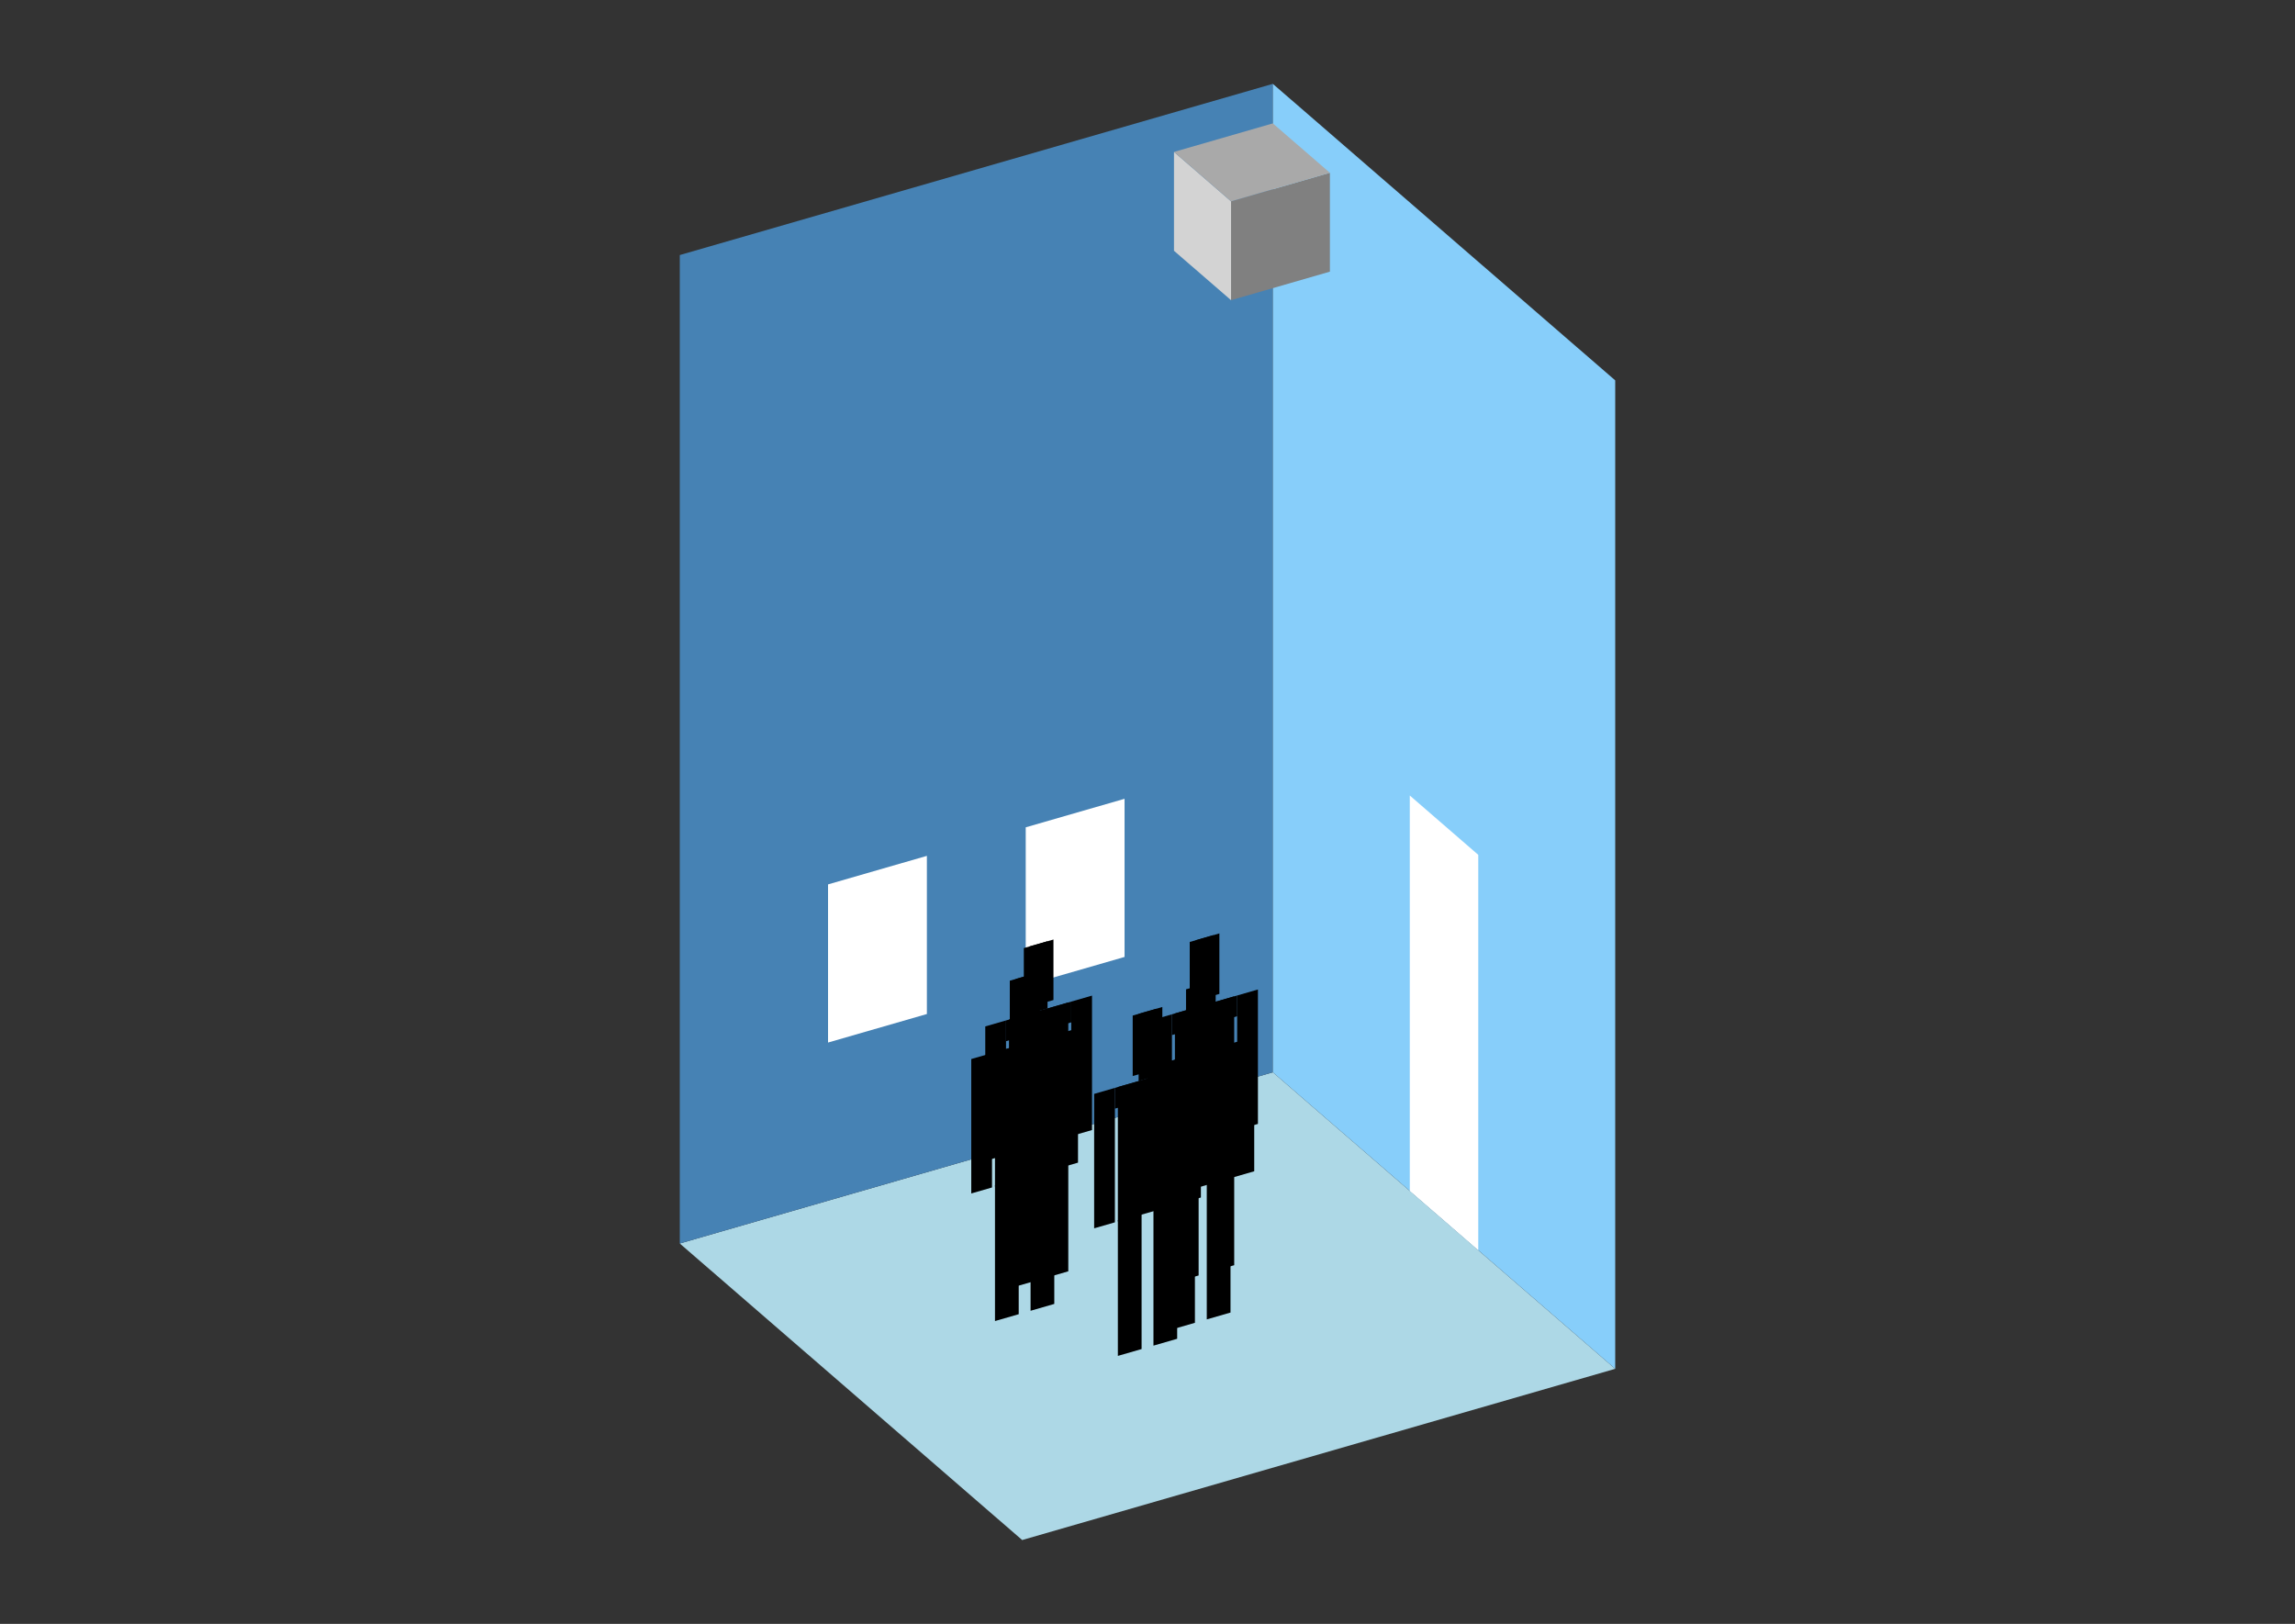 <?xml version="1.0" encoding="UTF-8"?>
<svg
  xmlns="http://www.w3.org/2000/svg"
  width="848"
  height="600"
  style="background-color:white"
>
  <rect width="100%" height="100%" fill="#333333" stroke="none"/>
  <polygon fill="lightblue" points="377.692,569.02 251.177,459.455 470.308,396.197 596.823,505.762" />
  <polygon fill="steelblue" points="251.177,459.455 251.177,94.238 470.308,30.98 470.308,396.197" />
  <polygon fill="lightskyblue" points="596.823,505.762 596.823,140.545 470.308,30.98 470.308,396.197" />
  <polygon fill="white" points="546.217,461.936 546.217,315.849 520.914,293.936 520.914,440.023" />
  <polygon fill="white" points="305.96,385.206 305.96,326.771 342.482,316.228 342.482,374.663" />
  <polygon fill="white" points="379.003,364.12 379.003,305.685 415.525,295.142 415.525,353.577" />
  <polygon fill="grey" points="454.872,110.914 454.872,74.393 491.393,63.85 491.393,100.371" />
  <polygon fill="lightgrey" points="454.872,110.914 454.872,74.393 433.786,56.132 433.786,92.653" />
  <polygon fill="darkgrey" points="454.872,74.393 433.786,56.132 470.308,45.589 491.393,63.85" />
  <polygon fill="hsl(360.0,50.0%,65.632%)" points="372.822,476.058 372.822,425.892 381.587,423.362 381.587,473.528" />
  <polygon fill="hsl(360.0,50.0%,65.632%)" points="394.735,469.733 394.735,419.566 385.969,422.097 385.969,472.263" />
  <polygon fill="hsl(360.0,50.0%,65.632%)" points="364.056,428.919 364.056,379.25 371.726,377.036 371.726,426.705" />
  <polygon fill="hsl(360.0,50.0%,65.632%)" points="395.83,419.747 395.83,370.077 403.5,367.863 403.5,417.533" />
  <polygon fill="hsl(360.0,50.0%,65.632%)" points="371.726,384.705 371.726,377.036 395.83,370.077 395.83,377.747" />
  <polygon fill="hsl(360.0,50.0%,65.632%)" points="372.822,426.389 372.822,376.719 394.735,370.394 394.735,420.063" />
  <polygon fill="hsl(360.0,50.0%,65.632%)" points="378.3,372.654 378.3,350.303 389.256,347.14 389.256,369.492" />
  <polygon fill="hsl(360.0,50.0%,65.632%)" points="380.491,374.505 380.491,349.671 387.065,347.773 387.065,372.608" />
  <polygon fill="hsl(360.0,50.0%,62.019%)" points="367.646,488.107 367.646,437.94 376.411,435.41 376.411,485.576" />
  <polygon fill="hsl(360.0,50.0%,62.019%)" points="389.559,481.781 389.559,431.615 380.794,434.145 380.794,484.311" />
  <polygon fill="hsl(360.0,50.0%,62.019%)" points="358.881,440.967 358.881,391.298 366.55,389.084 366.55,438.753" />
  <polygon fill="hsl(360.0,50.0%,62.019%)" points="390.655,431.795 390.655,382.126 398.324,379.912 398.324,429.581" />
  <polygon fill="hsl(360.0,50.0%,62.019%)" points="366.55,396.754 366.55,389.084 390.655,382.126 390.655,389.795" />
  <polygon fill="hsl(360.0,50.0%,62.019%)" points="367.646,438.437 367.646,388.768 389.559,382.442 389.559,432.111" />
  <polygon fill="hsl(360.0,50.0%,62.019%)" points="373.124,384.703 373.124,362.351 384.081,359.189 384.081,381.54" />
  <polygon fill="hsl(360.0,50.0%,62.019%)" points="375.316,386.554 375.316,361.719 381.89,359.821 381.89,384.656" />
  <polygon fill="hsl(360.0,50.0%,60.348%)" points="434.126,473.798 434.126,423.631 442.891,421.101 442.891,471.267" />
  <polygon fill="hsl(360.0,50.0%,60.348%)" points="456.039,467.472 456.039,417.306 447.274,419.836 447.274,470.002" />
  <polygon fill="hsl(360.0,50.0%,60.348%)" points="425.361,426.658 425.361,376.989 433.03,374.775 433.03,424.444" />
  <polygon fill="hsl(360.0,50.0%,60.348%)" points="457.135,417.486 457.135,367.817 464.804,365.603 464.804,415.272" />
  <polygon fill="hsl(360.0,50.0%,60.348%)" points="433.03,382.445 433.03,374.775 457.135,367.817 457.135,375.486" />
  <polygon fill="hsl(360.0,50.0%,60.348%)" points="434.126,424.128 434.126,374.459 456.039,368.133 456.039,417.802" />
  <polygon fill="hsl(360.0,50.0%,60.348%)" points="439.604,370.394 439.604,348.042 450.561,344.88 450.561,367.231" />
  <polygon fill="hsl(360.0,50.0%,60.348%)" points="441.795,372.245 441.795,347.41 448.369,345.512 448.369,370.347" />
  <polygon fill="hsl(360.0,50.0%,54.496%)" points="432.756,491.291 432.756,441.125 441.521,438.595 441.521,488.761" />
  <polygon fill="hsl(360.0,50.0%,54.496%)" points="454.669,484.965 454.669,434.799 445.904,437.33 445.904,487.496" />
  <polygon fill="hsl(360.0,50.0%,54.496%)" points="423.991,444.152 423.991,394.482 431.66,392.268 431.66,441.938" />
  <polygon fill="hsl(360.0,50.0%,54.496%)" points="455.765,434.98 455.765,385.31 463.434,383.096 463.434,432.766" />
  <polygon fill="hsl(360.0,50.0%,54.496%)" points="431.66,399.938 431.66,392.268 455.765,385.31 455.765,392.98" />
  <polygon fill="hsl(360.0,50.0%,54.496%)" points="432.756,441.622 432.756,391.952 454.669,385.626 454.669,435.296" />
  <polygon fill="hsl(360.0,50.0%,54.496%)" points="438.234,387.887 438.234,365.536 449.191,362.373 449.191,384.724" />
  <polygon fill="hsl(360.0,50.0%,54.496%)" points="440.426,389.738 440.426,364.903 447,363.006 447,387.84" />
  <polygon fill="hsl(360.0,50.0%,53.125%)" points="413.051,500.986 413.051,450.82 421.816,448.29 421.816,498.456" />
  <polygon fill="hsl(360.0,50.0%,53.125%)" points="434.964,494.661 434.964,444.494 426.199,447.025 426.199,497.191" />
  <polygon fill="hsl(360.0,50.0%,53.125%)" points="404.286,453.847 404.286,404.178 411.955,401.964 411.955,451.633" />
  <polygon fill="hsl(360.0,50.0%,53.125%)" points="436.059,444.675 436.059,395.005 443.729,392.791 443.729,442.461" />
  <polygon fill="hsl(360.0,50.0%,53.125%)" points="411.955,409.633 411.955,401.964 436.059,395.005 436.059,402.675" />
  <polygon fill="hsl(360.0,50.0%,53.125%)" points="413.051,451.317 413.051,401.647 434.964,395.322 434.964,444.991" />
  <polygon fill="hsl(360.0,50.0%,53.125%)" points="418.529,397.582 418.529,375.231 429.485,372.068 429.485,394.419" />
  <polygon fill="hsl(360.0,50.0%,53.125%)" points="420.72,399.433 420.72,374.599 427.294,372.701 427.294,397.536" />
</svg>
